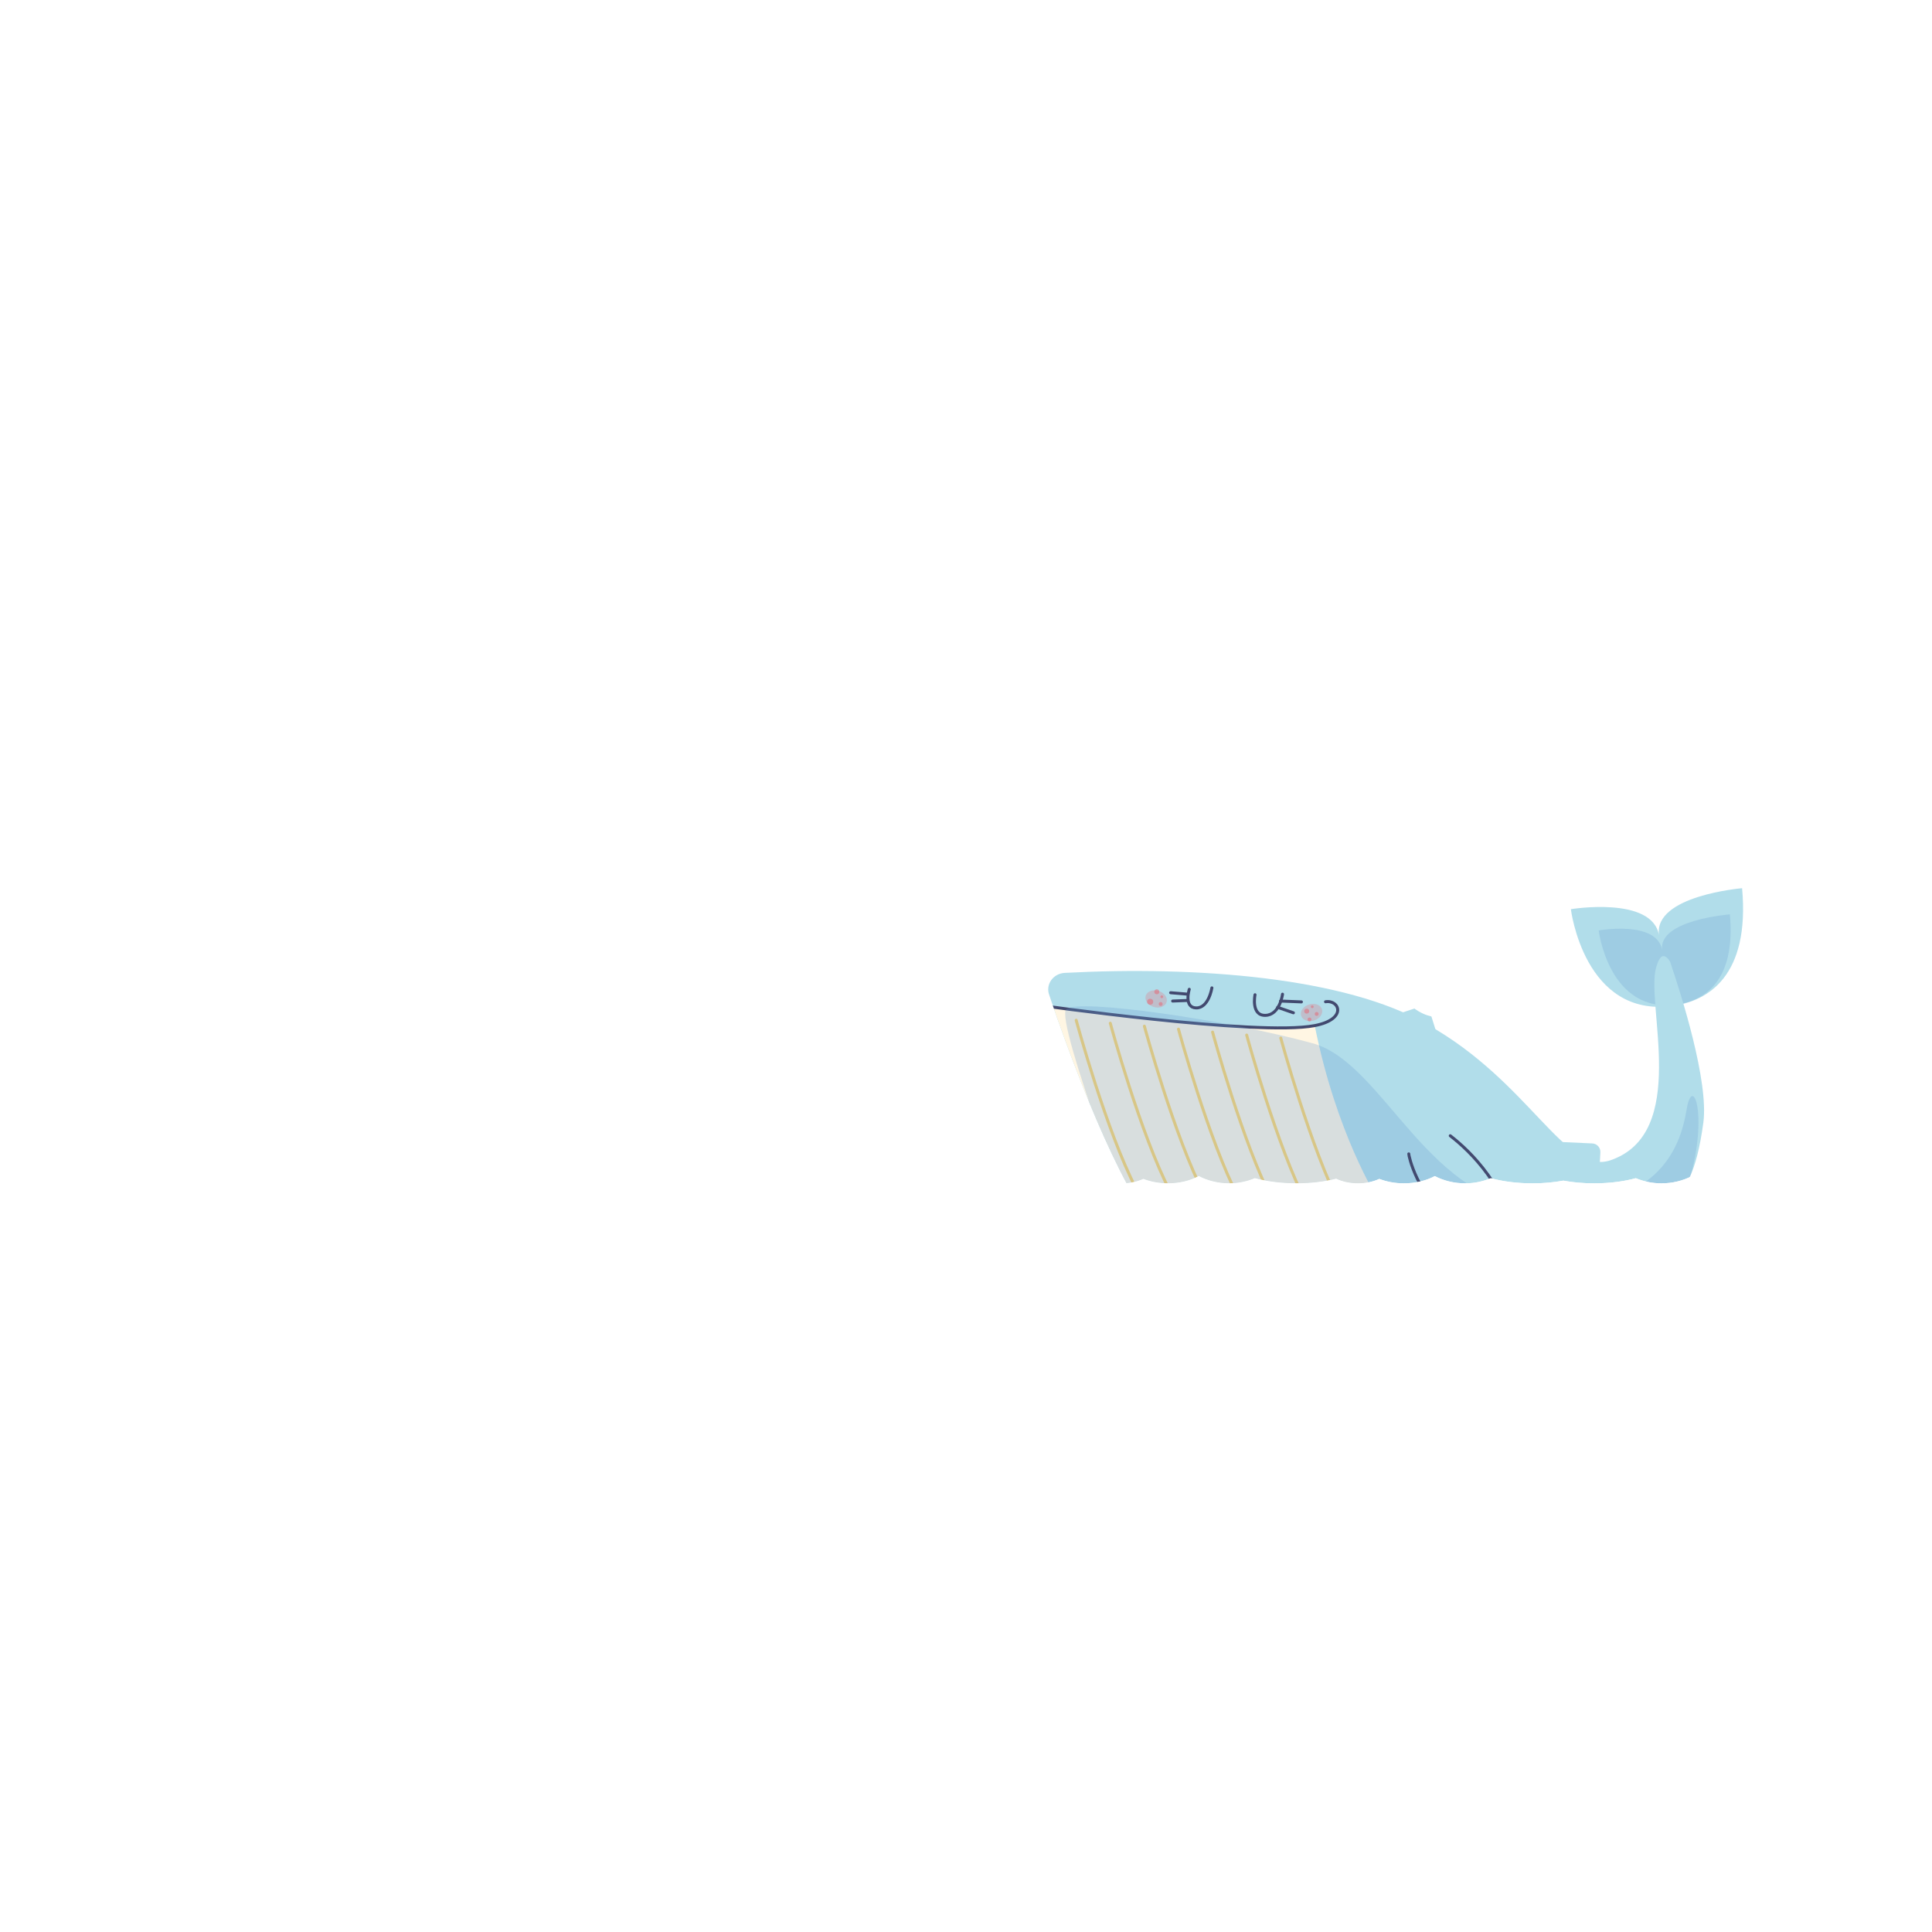 <?xml version="1.0" encoding="UTF-8"?>
<svg xmlns="http://www.w3.org/2000/svg" width="300" height="300" xmlns:xlink="http://www.w3.org/1999/xlink" viewBox="0 0 300 300">
  <defs>
    <clipPath id="d">
      <path d="M288.814,107.923h-132.308v73.405h12.471c.593,1.389,2.701,2.421,5.233,2.421,1.258,0,2.401-.264,3.32-.69,1.128.428,2.425.69,3.828.69,1.828,0,3.482-.434,4.794-1.128,1.361.708,2.983,1.128,4.732,1.128,1.439,0,2.776-.306,3.971-.799,1.833.502,4.061.799,6.469.799,2.272,0,4.383-.265,6.155-.717.928.442,2.091.717,3.374.717,1.258,0,2.401-.264,3.32-.69,1.128.428,2.425.69,3.828.69,1.827,0,3.482-.434,4.793-1.128,1.361.708,2.983,1.128,4.732,1.128,1.439,0,2.776-.306,3.971-.799,1.833.502,4.061.799,6.469.799,1.713,0,3.331-.153,4.785-.42,1.455.267,3.073.42,4.786.42,2.408,0,4.635-.297,6.469-.799,1.194.494,2.531.799,3.97.799,1.749,0,3.37-.419,4.732-1.128,1.312.694,2.966,1.128,4.794,1.128,1.403,0,2.7-.263,3.828-.69.92.426,2.063.69,3.321.69,2.531,0,4.639-1.032,5.233-2.421h8.933v-73.405Z" fill="none"/>
    </clipPath>
    <filter id="e" data-name="drop-shadow-1" x="159.056" y="124.039" width="115.608" height="69.91" filterUnits="userSpaceOnUse">
      <feOffset dx="-4" dy="0"/>
      <feGaussianBlur result="f" stdDeviation="0"/>
      <feFlood flood-color="#42496f" flood-opacity="1"/>
      <feComposite in2="f" operator="in"/>
      <feComposite in="SourceGraphic"/>
    </filter>
    <clipPath id="g">
      <path d="M180.318,186.161c-6.535-10.921-13.366-31.58-13.366-31.58-.673-1.682.569-3.415,2.377-3.511,20.299-1.074,43.663.627,56.374,8.057,15.845,8.862,21.347,23.448,28.377,21.037,12.264-4.207,5.461-24.17,7.072-29.899l1.969-.447c1.787,2.821,6.714,14.412,5.371,24.528-1.077,8.115-2.864,10.205-4.565,11.548,0,0-79.044.269-83.61.269Z" fill="none"/>
    </clipPath>
  </defs>
  <g isolation="isolate">
    <g id="c" data-name="Calque 19">
      <g clip-path="url(#d)">
        <g filter="url(#e)">
          <path d="M263.781,156.189c5.417-.757,11.967-4.612,10.731-18.267,0,0-13.776,1.145-12.902,7.295-1.085-6.119-13.685-4.039-13.685-4.039,0,0,2.05,16.941,15.856,15.012Z" fill="#b1ddea"/>
          <path d="M264.393,155.981c4.15-.58,9.168-3.533,8.222-13.995,0,0-11.18.846-10.51,5.557-.831-4.688-9.859-3.063-9.859-3.063,0,0,1.57,12.979,12.148,11.501Z" fill="#6498d1" mix-blend-mode="multiply" opacity=".25"/>
          <path d="M180.318,186.161c-6.535-10.921-13.366-31.58-13.366-31.58-.673-1.682.569-3.415,2.377-3.511,20.299-1.074,43.663.627,56.374,8.057,15.845,8.862,21.347,23.448,28.377,21.037,12.264-4.207,5.461-24.17,7.072-29.899.273-.949.629-1.764,1.105-1.803.429-.034,1.082.592,1.225,1.334,1.531,4.507,5.885,18.136,5.01,24.548-1.106,8.111-2.864,10.205-4.565,11.548,0,0-79.044.269-83.61.269Z" fill="#b1ddea"/>
          <path d="M188.668,153.617s-.89,2.847,1.068,2.892c1.957.044,2.447-3.114,2.447-3.114" fill="none" stroke="#42496f" stroke-linecap="round" stroke-linejoin="round" stroke-width=".463"/>
          <line x1="188.446" y1="154.373" x2="185.777" y2="154.151" fill="none" stroke="#42496f" stroke-linecap="round" stroke-linejoin="round" stroke-width=".463"/>
          <line x1="188.401" y1="155.352" x2="186.088" y2="155.441" fill="none" stroke="#42496f" stroke-linecap="round" stroke-linejoin="round" stroke-width=".463"/>
          <path d="M198.878,154.462s-.667,3.248,1.602,3.203,2.669-3.292,2.669-3.292" fill="none" stroke="#42496f" stroke-linecap="round" stroke-linejoin="round" stroke-width=".463"/>
          <line x1="202.837" y1="155.441" x2="206.085" y2="155.575" fill="none" stroke="#42496f" stroke-linecap="round" stroke-linejoin="round" stroke-width=".463"/>
          <line x1="202.392" y1="156.42" x2="204.839" y2="157.265" fill="none" stroke="#42496f" stroke-linecap="round" stroke-linejoin="round" stroke-width=".463"/>
          <path d="M245.648,177.296l5.604.255c.73.033,1.293.655,1.254,1.385l-.138,2.56-6.719-4.2Z" fill="#b1ddea"/>
          <path d="M224.974,157.397c-.526-.241-.985-.519-1.341-.795l-2.238.746,5.774,3.36-.902-2.87c-.401-.096-.832-.23-1.293-.441Z" fill="#b1ddea"/>
          <g clip-path="url(#g)">
            <g>
              <path d="M174.928,185.653l42.921.359s-6.375-10.057-9.698-26.758c0,0-6.98,2.018-45.096-3.543l11.872,29.941Z" fill="#fff6e3"/>
              <path d="M164.872,156.022s34.425,4.941,43.28,3.233c5.118-.988,3.83-4.054,1.675-3.702" fill="none" stroke="#42496f" stroke-linecap="round" stroke-linejoin="round" stroke-width=".463"/>
              <g>
                <path d="M202.877,161.186s4.744,17.456,9.31,26.139" fill="none" stroke="#ffd66e" stroke-linecap="round" stroke-linejoin="round" stroke-width=".463"/>
                <path d="M197.583,160.725s4.744,17.456,9.31,26.139" fill="none" stroke="#ffd66e" stroke-linecap="round" stroke-linejoin="round" stroke-width=".463"/>
                <path d="M192.288,160.265s4.744,17.456,9.31,26.139" fill="none" stroke="#ffd66e" stroke-linecap="round" stroke-linejoin="round" stroke-width=".463"/>
                <path d="M186.994,159.805s4.744,17.456,9.31,26.139" fill="none" stroke="#ffd66e" stroke-linecap="round" stroke-linejoin="round" stroke-width=".463"/>
                <path d="M181.7,159.344s4.744,17.456,9.31,26.139" fill="none" stroke="#ffd66e" stroke-linecap="round" stroke-linejoin="round" stroke-width=".463"/>
                <path d="M176.405,158.884s4.744,17.456,9.31,26.139" fill="none" stroke="#ffd66e" stroke-linecap="round" stroke-linejoin="round" stroke-width=".463"/>
                <path d="M171.111,158.423s4.744,17.456,9.31,26.139" fill="none" stroke="#ffd66e" stroke-linecap="round" stroke-linejoin="round" stroke-width=".463"/>
                <path d="M165.817,157.963s4.744,17.456,9.31,26.139" fill="none" stroke="#ffd66e" stroke-linecap="round" stroke-linejoin="round" stroke-width=".463"/>
              </g>
            </g>
            <path d="M181.393,193.949s-13.696-35.539-11.816-37.239c1.88-1.701,25.154,1.701,38.224,5.282,11.264,3.086,17.993,25.542,35.897,25.542,17.43,0,21.126-8.713,22.2-15.248s4.207,3.223-1.432,16.113l-83.072,5.55Z" fill="#6498d1" mix-blend-mode="multiply" opacity=".25"/>
          </g>
          <path d="M222.755,179.175c-.03.291,1.347,6.422,6.34,10.064,3.843,2.803,6.238,2.163,6.944,2.013l.085-.048c1.637-.935,2.246-2.978,1.408-4.667-.641-1.291-1.457-2.698-2.499-4.141-2.024-2.804-4.189-4.761-5.837-6.038" fill="none" stroke="#42496f" stroke-linecap="round" stroke-linejoin="round" stroke-width=".463"/>
          <path d="M226.39,155.069s3.7-9.071,7.519-15.158c0,0,2.686,4.595,6.207,2.506,3.521-2.089.239-4.416.239-4.416,5.55-2.327,1.492-7.221-2.626-5.968,4.536-12.294-14.383-9.19-11.339,1.074-5.252-.716-6.684,10.503,3.581,6.803,0,0-1.969,9.489-4.655,14.562l1.074.597Z" fill="#fff"/>
          <ellipse cx="183.526" cy="155.115" rx="1.301" ry="1.694" transform="translate(-18.27 285.578) rotate(-73.087)" fill="#e86170" opacity=".25"/>
          <ellipse cx="207.657" cy="157.219" rx="1.694" ry="1.301" transform="translate(-36.756 67.211) rotate(-16.913)" fill="#e86170" opacity=".25"/>
          <g opacity=".5">
            <circle cx="183.629" cy="154.007" r=".387" fill="#e86170"/>
            <circle cx="182.598" cy="155.554" r=".472" fill="#e86170"/>
            <circle cx="184.23" cy="155.897" r=".301" fill="#e86170"/>
            <circle cx="206.907" cy="157.014" r=".387" fill="#e86170"/>
            <circle cx="208.453" cy="157.443" r=".301" fill="#e86170"/>
            <circle cx="207.336" cy="158.302" r=".301" fill="#e86170"/>
            <circle cx="207.766" cy="156.327" r=".215" fill="#e86170"/>
            <circle cx="184.402" cy="154.781" r=".215" fill="#e86170"/>
          </g>
        </g>
      </g>
    </g>
  </g>
</svg>